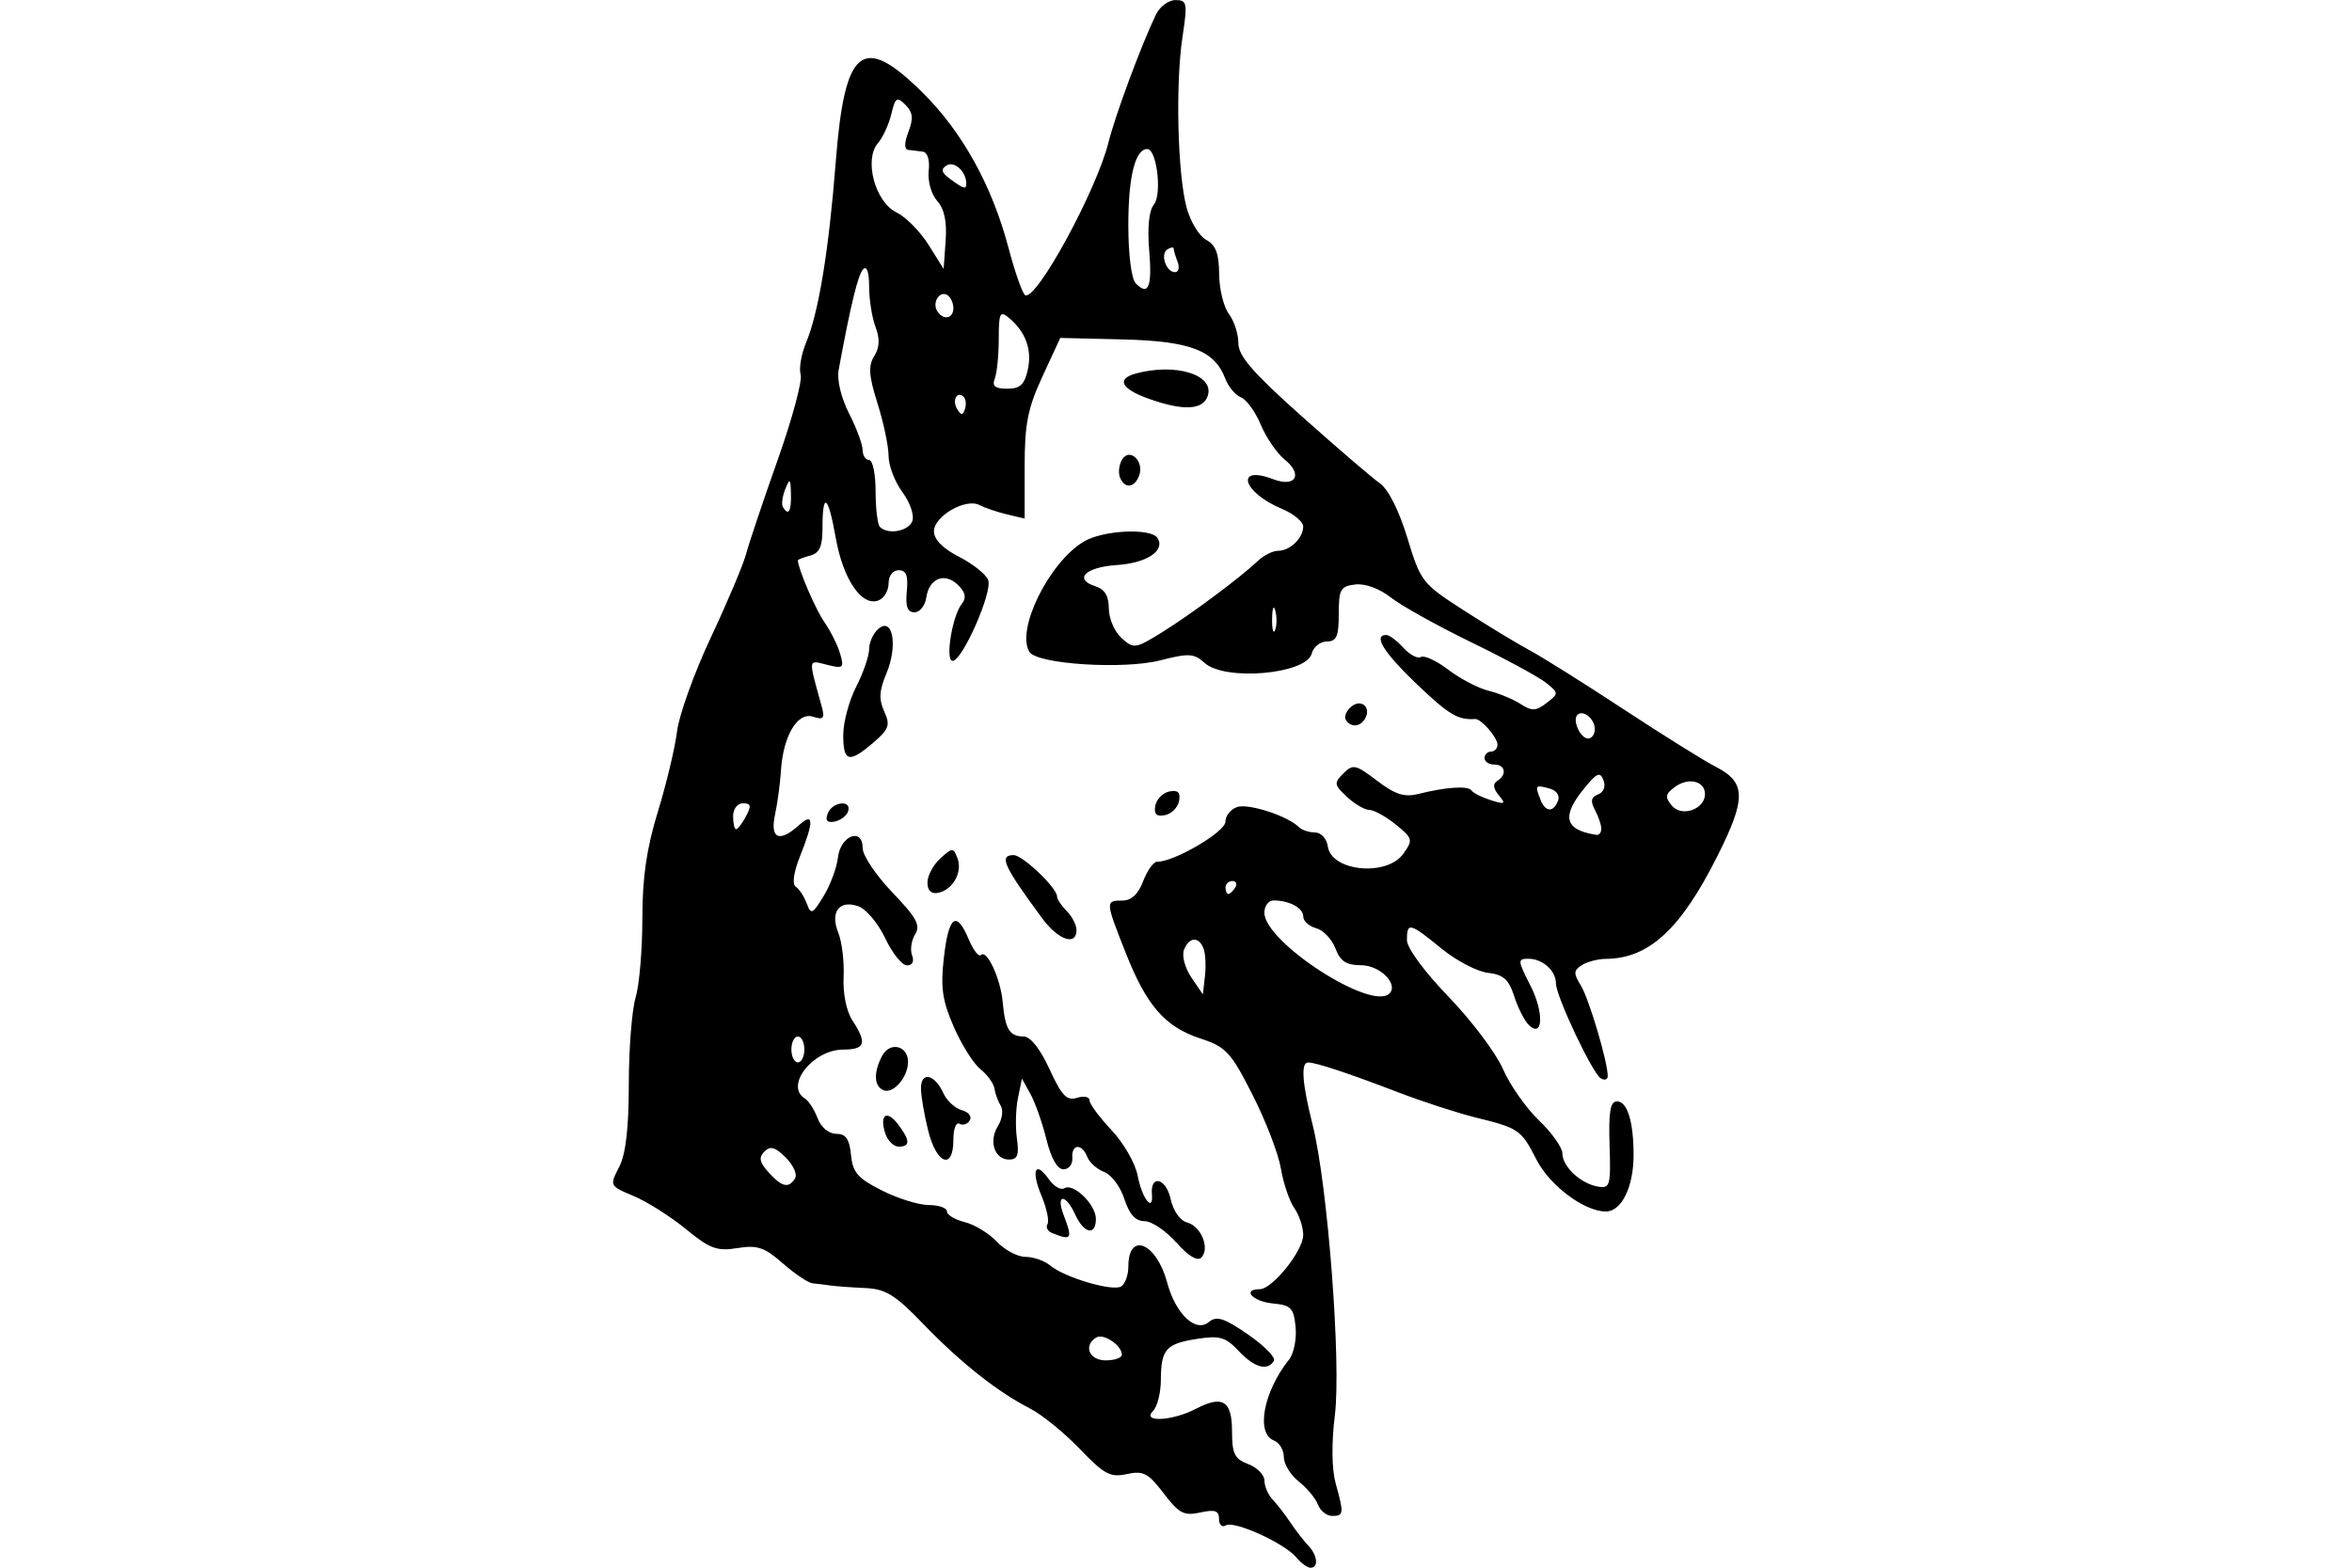 <?xml version="1.0" encoding="UTF-8" standalone="no"?>
<!-- Created with Inkscape (http://www.inkscape.org/) -->
<svg id="svg2" xmlns:rdf="http://www.w3.org/1999/02/22-rdf-syntax-ns#" xmlns="http://www.w3.org/2000/svg" height="45" width="67.5" version="1.1" xmlns:cc="http://creativecommons.org/ns#" xmlns:dc="http://purl.org/dc/elements/1.1/">
 <g id="g4125">
  <rect id="rect2990" opacity="0" height="45" width="67.5" y="0" x="3.5527e-15"/>
  <path id="path4576" d="m37.203 44.705c-0.339-0.408-1.786-1.066-2.023-0.919-0.107 0.066-0.195-0.017-0.195-0.184 0-0.24-0.115-0.279-0.54-0.186-0.466 0.102-0.61 0.027-1.051-0.552-0.442-0.58-0.584-0.654-1.055-0.551-0.473 0.104-0.649 0.01-1.351-0.723-0.444-0.463-1.086-0.985-1.427-1.159-0.935-0.478-2-1.322-3.067-2.43-0.808-0.838-1.074-1.002-1.674-1.029-0.392-0.017-0.839-0.05-0.992-0.073-0.153-0.023-0.381-0.05-0.505-0.061-0.124-0.011-0.508-0.268-0.854-0.571-0.53-0.465-0.733-0.534-1.306-0.441-0.586 0.095-0.789 0.02-1.48-0.547-0.441-0.361-1.115-0.788-1.498-0.948-0.692-0.289-0.694-0.294-0.418-0.829 0.192-0.371 0.278-1.109 0.279-2.377 0-1.012 0.088-2.131 0.195-2.489 0.107-0.357 0.194-1.378 0.194-2.268 0-1.18 0.121-2.012 0.445-3.069 0.245-0.798 0.493-1.835 0.55-2.304 0.058-0.47 0.494-1.683 0.97-2.696s0.932-2.094 1.013-2.4c0.081-0.307 0.489-1.52 0.905-2.696 0.417-1.176 0.714-2.279 0.66-2.45-0.054-0.171 0.018-0.59 0.16-0.93 0.357-0.855 0.65-2.648 0.848-5.187 0.256-3.281 0.763-3.687 2.485-1.985 1.145 1.131 2.002 2.68 2.474 4.47 0.183 0.694 0.397 1.302 0.475 1.35 0.308 0.19 2.042-2.986 2.391-4.379 0.199-0.794 0.93-2.767 1.362-3.672 0.11-0.23 0.362-0.418 0.561-0.418 0.335 0 0.35 0.079 0.201 1.069-0.203 1.346-0.14 3.925 0.119 4.886 0.108 0.403 0.362 0.821 0.563 0.928 0.273 0.146 0.367 0.394 0.371 0.979 0.003 0.431 0.129 0.946 0.279 1.145 0.15 0.199 0.273 0.576 0.273 0.839 0 0.371 0.411 0.845 1.83 2.111 1.006 0.898 2.009 1.758 2.229 1.912 0.244 0.171 0.551 0.781 0.791 1.569 0.382 1.258 0.423 1.31 1.63 2.087 0.681 0.438 1.531 0.953 1.889 1.145 0.358 0.192 1.571 0.953 2.696 1.693 1.125 0.739 2.307 1.477 2.626 1.64 0.883 0.449 0.892 0.907 0.053 2.575-1.056 2.101-1.964 2.936-3.203 2.944-0.223 0.002-0.532 0.083-0.685 0.18-0.237 0.151-0.242 0.238-0.03 0.579 0.234 0.377 0.774 2.195 0.774 2.605 0 0.103-0.091 0.132-0.201 0.063-0.243-0.15-1.286-2.361-1.286-2.726 0-0.361-0.383-0.704-0.785-0.704-0.319 0-0.316 0.043 0.05 0.762 0.402 0.788 0.367 1.548-0.052 1.129-0.119-0.119-0.305-0.489-0.412-0.821-0.155-0.478-0.312-0.618-0.753-0.667-0.307-0.035-0.907-0.348-1.333-0.697-0.907-0.743-0.991-0.763-0.991-0.244 0 0.227 0.499 0.907 1.196 1.629 0.658 0.681 1.36 1.615 1.56 2.074 0.2 0.459 0.666 1.123 1.035 1.476 0.369 0.352 0.671 0.779 0.671 0.947 0 0.379 0.525 0.867 1.023 0.952 0.345 0.059 0.369-0.029 0.331-1.192-0.031-0.951 0.02-1.255 0.211-1.255 0.297 0 0.475 0.568 0.478 1.525 0.004 0.925-0.342 1.636-0.796 1.636-0.619 0-1.612-0.744-1.994-1.494-0.434-0.851-0.501-0.898-1.732-1.201-0.529-0.13-1.547-0.462-2.263-0.737-1.396-0.536-2.329-0.845-2.556-0.845-0.214 0-0.17 0.598 0.132 1.798 0.431 1.717 0.822 6.827 0.636 8.33-0.099 0.799-0.09 1.547 0.023 1.952 0.241 0.869 0.234 0.936-0.1 0.936-0.157 0-0.34-0.146-0.408-0.325-0.068-0.179-0.316-0.478-0.552-0.664s-0.428-0.503-0.428-0.703-0.126-0.412-0.279-0.471c-0.531-0.204-0.309-1.398 0.431-2.328 0.135-0.169 0.219-0.588 0.186-0.93-0.053-0.551-0.129-0.628-0.664-0.68-0.567-0.055-0.884-0.407-0.367-0.407 0.365 0 1.25-1.104 1.25-1.558 0-0.222-0.115-0.569-0.256-0.771-0.141-0.202-0.314-0.713-0.385-1.136-0.071-0.423-0.437-1.375-0.814-2.116-0.622-1.225-0.758-1.372-1.496-1.616-1.022-0.338-1.546-0.942-2.151-2.476-0.577-1.464-0.578-1.483-0.09-1.483 0.26 0 0.457-0.183 0.599-0.558 0.116-0.307 0.297-0.557 0.402-0.556 0.489 0.004 1.958-0.858 1.958-1.149 0-0.174 0.154-0.364 0.342-0.424 0.33-0.105 1.45 0.261 1.763 0.576 0.084 0.084 0.293 0.155 0.465 0.156 0.177 0.001 0.337 0.176 0.369 0.402 0.103 0.721 1.699 0.872 2.17 0.205 0.28-0.396 0.268-0.44-0.222-0.836-0.285-0.23-0.625-0.418-0.758-0.418-0.132-0.001-0.421-0.169-0.642-0.375-0.369-0.344-0.377-0.398-0.102-0.673 0.275-0.275 0.353-0.258 0.967 0.21 0.517 0.394 0.783 0.48 1.179 0.381 0.813-0.203 1.434-0.243 1.534-0.099 0.051 0.073 0.302 0.199 0.556 0.278 0.405 0.127 0.433 0.108 0.223-0.144-0.161-0.195-0.176-0.329-0.045-0.41 0.289-0.178 0.236-0.47-0.084-0.47-0.153 0-0.279-0.084-0.279-0.186s0.084-0.186 0.186-0.186c0.102 0 0.186-0.09 0.186-0.199 0-0.208-0.472-0.749-0.644-0.737-0.492 0.033-0.748-0.12-1.659-0.988-0.962-0.917-1.277-1.423-0.887-1.423 0.086 0 0.307 0.165 0.49 0.368 0.183 0.202 0.409 0.32 0.502 0.263 0.093-0.057 0.447 0.107 0.786 0.366 0.34 0.259 0.859 0.53 1.154 0.603 0.295 0.073 0.71 0.244 0.921 0.381 0.325 0.21 0.44 0.205 0.744-0.029 0.355-0.274 0.355-0.282-0.012-0.579-0.205-0.165-1.169-0.688-2.144-1.162-0.975-0.474-2.016-1.054-2.314-1.289-0.322-0.254-0.735-0.405-1.017-0.372-0.426 0.05-0.475 0.137-0.475 0.846 0 0.644-0.063 0.79-0.343 0.79-0.189-0-0.384 0.157-0.434 0.349-0.154 0.591-2.491 0.795-3.072 0.268-0.306-0.277-0.453-0.285-1.274-0.075-1.049 0.269-3.525 0.111-3.752-0.239-0.403-0.621 0.561-2.58 1.56-3.172 0.557-0.33 1.932-0.394 2.115-0.098 0.224 0.362-0.311 0.716-1.167 0.773-0.905 0.059-1.255 0.407-0.614 0.611 0.265 0.084 0.382 0.28 0.382 0.638 0 0.284 0.164 0.665 0.364 0.846 0.351 0.317 0.395 0.311 1.162-0.164 0.821-0.508 2.245-1.569 2.766-2.062 0.162-0.153 0.417-0.278 0.567-0.278 0.342 0 0.719-0.366 0.719-0.698 0-0.138-0.279-0.368-0.619-0.51-1.125-0.47-1.351-1.269-0.24-0.846 0.643 0.244 0.861-0.133 0.327-0.566-0.223-0.18-0.532-0.631-0.686-1.001s-0.41-0.722-0.568-0.783c-0.158-0.061-0.361-0.304-0.451-0.54-0.308-0.81-1.004-1.076-2.945-1.123l-1.79-0.043-0.511 1.106c-0.423 0.915-0.511 1.363-0.511 2.593v1.487l-0.511-0.122c-0.281-0.067-0.634-0.187-0.785-0.266-0.394-0.209-1.307 0.318-1.307 0.754 0 0.235 0.255 0.493 0.721 0.731 0.396 0.202 0.773 0.503 0.836 0.668 0.13 0.339-0.742 2.319-1.021 2.319-0.22 0-0.013-1.29 0.263-1.636 0.137-0.173 0.108-0.326-0.103-0.537-0.378-0.378-0.835-0.203-0.914 0.349-0.034 0.236-0.186 0.43-0.34 0.43-0.203 0-0.263-0.165-0.221-0.604 0.043-0.449-0.016-0.604-0.232-0.604-0.168 0-0.291 0.159-0.291 0.378 0 0.208-0.13 0.428-0.289 0.489-0.482 0.185-1.017-0.603-1.23-1.808-0.216-1.225-0.378-1.335-0.378-0.257 0 0.517-0.087 0.708-0.353 0.778-0.194 0.051-0.353 0.112-0.353 0.136 0 0.229 0.505 1.407 0.76 1.773 0.178 0.256 0.382 0.665 0.453 0.909 0.119 0.409 0.089 0.434-0.379 0.316-0.549-0.138-0.539-0.209-0.158 1.167 0.104 0.376 0.068 0.423-0.246 0.323-0.444-0.141-0.855 0.558-0.917 1.562-0.022 0.358-0.099 0.923-0.17 1.255-0.147 0.689 0.125 0.806 0.689 0.297 0.424-0.384 0.434-0.12 0.034 0.88-0.189 0.473-0.237 0.812-0.126 0.887 0.099 0.067 0.241 0.284 0.315 0.482 0.122 0.328 0.166 0.309 0.484-0.214 0.192-0.316 0.377-0.813 0.41-1.104 0.073-0.636 0.711-0.878 0.711-0.27 0 0.21 0.383 0.781 0.851 1.269 0.695 0.724 0.815 0.945 0.654 1.205-0.109 0.175-0.148 0.447-0.087 0.604 0.066 0.173 0.008 0.286-0.147 0.286-0.141 0-0.422-0.35-0.624-0.778-0.202-0.428-0.549-0.841-0.772-0.919-0.551-0.192-0.817 0.164-0.573 0.767 0.103 0.256 0.171 0.825 0.15 1.265-0.023 0.476 0.081 0.982 0.255 1.249 0.424 0.648 0.365 0.833-0.264 0.833-0.871 0-1.69 1.04-1.104 1.402 0.109 0.067 0.274 0.323 0.367 0.569 0.1 0.262 0.321 0.447 0.535 0.447 0.276 0 0.379 0.148 0.423 0.604 0.049 0.506 0.194 0.673 0.888 1.023 0.456 0.23 1.063 0.418 1.348 0.418 0.285 0 0.518 0.082 0.518 0.182 0 0.1 0.23 0.239 0.511 0.308 0.281 0.069 0.696 0.322 0.921 0.561 0.225 0.24 0.595 0.436 0.822 0.436 0.227 0 0.545 0.111 0.706 0.246 0.415 0.347 1.794 0.755 2.04 0.603 0.113-0.07 0.206-0.326 0.206-0.57 0-1.019 0.805-0.689 1.114 0.457 0.244 0.907 0.818 1.45 1.198 1.134 0.222-0.184 0.433-0.117 1.123 0.358 0.467 0.322 0.801 0.663 0.742 0.759-0.185 0.3-0.562 0.192-1.013-0.288-0.374-0.398-0.541-0.446-1.195-0.344-0.892 0.139-1.033 0.3-1.036 1.187-0.002 0.363-0.103 0.761-0.226 0.883-0.335 0.335 0.557 0.289 1.234-0.064 0.768-0.4 1.035-0.231 1.035 0.657 0 0.633 0.074 0.783 0.465 0.931 0.256 0.097 0.465 0.31 0.465 0.474 0 0.163 0.105 0.406 0.232 0.54s0.358 0.431 0.511 0.66c0.153 0.23 0.384 0.527 0.511 0.66 0.269 0.281 0.308 0.641 0.069 0.641-0.09 0-0.273-0.133-0.408-0.295zm-5.007-5.819c0-0.269-0.527-0.622-0.736-0.493-0.376 0.232-0.201 0.656 0.271 0.656 0.256 0 0.465-0.073 0.465-0.163zm-9.379-5.062c0.07-0.113-0.05-0.381-0.266-0.597-0.303-0.303-0.443-0.342-0.613-0.172s-0.143 0.307 0.12 0.597c0.385 0.425 0.576 0.468 0.759 0.172zm0.267-3.7c0-0.205-0.084-0.372-0.186-0.372-0.102 0-0.186 0.167-0.186 0.372s0.084 0.372 0.186 0.372c0.102 0 0.186-0.167 0.186-0.372zm16.791-1.605c0.269-0.269-0.273-0.812-0.81-0.812-0.427 0-0.598-0.112-0.74-0.483-0.101-0.266-0.35-0.526-0.553-0.58s-0.37-0.203-0.37-0.334c0-0.247-0.398-0.463-0.852-0.463-0.145 0-0.264 0.158-0.264 0.35 0 0.846 3.075 2.835 3.588 2.322zm-5.335-1.293c-0.136-0.354-0.418-0.333-0.562 0.042-0.064 0.168 0.031 0.523 0.213 0.79l0.33 0.485 0.06-0.527c0.033-0.29 0.015-0.646-0.041-0.79zm0.91-1.751c0.063-0.102 0.026-0.186-0.082-0.186-0.108 0-0.197 0.084-0.197 0.186s0.037 0.186 0.082 0.186 0.134-0.084 0.197-0.186zm10.506-1.686c0-0.109-0.082-0.352-0.183-0.539-0.135-0.253-0.112-0.368 0.09-0.446 0.162-0.062 0.225-0.227 0.156-0.407-0.097-0.252-0.188-0.215-0.548 0.225-0.67 0.819-0.571 1.201 0.345 1.343 0.077 0.012 0.139-0.068 0.139-0.177zm-24.546-0.359c0.159-0.297 0.141-0.372-0.086-0.372-0.162 0-0.285 0.162-0.285 0.372 0 0.205 0.039 0.372 0.086 0.372s0.176-0.167 0.285-0.372zm27.521-0.637c0-0.374-0.474-0.488-0.858-0.207-0.283 0.207-0.298 0.293-0.091 0.541 0.281 0.339 0.95 0.103 0.95-0.335zm-4.217 0.191c0.059-0.155-0.046-0.299-0.259-0.354-0.399-0.104-0.406-0.095-0.246 0.321 0.14 0.364 0.372 0.379 0.505 0.034zm1.056-2.053c0-0.296-0.337-0.572-0.5-0.41-0.153 0.153 0.086 0.677 0.308 0.677 0.105 0 0.192-0.121 0.192-0.268zm-9.169-3.401c-0.047-0.181-0.089-0.078-0.093 0.229-0.004 0.307 0.035 0.455 0.086 0.329 0.051-0.126 0.054-0.377 0.007-0.558zm-10.418-2.574c0.062-0.161-0.066-0.534-0.285-0.829-0.218-0.295-0.397-0.763-0.397-1.039 0-0.276-0.142-0.954-0.317-1.507-0.251-0.797-0.271-1.077-0.095-1.358 0.155-0.249 0.167-0.498 0.038-0.837-0.101-0.266-0.184-0.787-0.184-1.159 0-0.415-0.066-0.608-0.171-0.499-0.148 0.153-0.357 1.011-0.704 2.893-0.052 0.285 0.071 0.8 0.3 1.248 0.214 0.42 0.389 0.892 0.389 1.049s0.084 0.286 0.186 0.286c0.102 0 0.186 0.404 0.186 0.899s0.056 0.955 0.124 1.023c0.231 0.231 0.817 0.125 0.93-0.168zm-3.484-0.777c-0.011-0.446-0.032-0.464-0.163-0.139-0.082 0.205-0.113 0.435-0.069 0.511 0.158 0.272 0.245 0.133 0.232-0.372zm4.96-2.785c-0.189-0.189-0.345 0.096-0.19 0.346 0.117 0.19 0.161 0.19 0.224 0.001 0.043-0.129 0.028-0.285-0.034-0.347zm1.838-0.783c0.126-0.575-0.062-1.089-0.545-1.49-0.254-0.211-0.289-0.138-0.289 0.604 0 0.464-0.051 0.977-0.113 1.139-0.085 0.22 0.005 0.294 0.357 0.294 0.369 0 0.496-0.118 0.59-0.547zm-2.136-1.766c0-0.147-0.078-0.316-0.173-0.375-0.221-0.137-0.443 0.212-0.292 0.457 0.171 0.277 0.465 0.225 0.465-0.082zm5.618-1.676c-0.053-0.641-0.002-1.131 0.135-1.296 0.24-0.289 0.086-1.595-0.188-1.595-0.347 0-0.544 0.79-0.544 2.182 0 0.862 0.089 1.551 0.216 1.678 0.366 0.366 0.47 0.102 0.382-0.97zm0.817 0.349c-0.062-0.162-0.113-0.334-0.113-0.383s-0.08-0.039-0.178 0.021c-0.216 0.133-0.043 0.656 0.218 0.656 0.102 0 0.135-0.132 0.073-0.294zm-6.899-1.75c-0.169-0.188-0.276-0.564-0.244-0.861 0.035-0.319-0.035-0.539-0.175-0.555-0.128-0.015-0.314-0.038-0.414-0.05-0.116-0.015-0.114-0.202 0.008-0.52 0.146-0.383 0.126-0.56-0.087-0.773-0.244-0.244-0.291-0.213-0.405 0.265-0.071 0.297-0.244 0.674-0.386 0.837-0.405 0.468-0.079 1.689 0.53 1.983 0.267 0.129 0.682 0.547 0.922 0.93l0.435 0.695 0.058-0.809c0.04-0.551-0.038-0.916-0.243-1.142zm0.833-0.513c-0.007-0.338-0.344-0.642-0.562-0.507-0.178 0.11-0.152 0.206 0.108 0.396 0.394 0.288 0.459 0.304 0.455 0.111zm6.027 30.412c-0.296-0.338-0.706-0.614-0.911-0.614-0.259 0-0.434-0.193-0.578-0.637-0.113-0.35-0.374-0.699-0.578-0.775-0.205-0.076-0.423-0.27-0.486-0.432-0.152-0.397-0.462-0.375-0.429 0.031 0.014 0.179-0.1 0.325-0.253 0.325-0.177 0-0.356-0.313-0.49-0.856-0.116-0.471-0.322-1.057-0.457-1.302l-0.246-0.446-0.115 0.558c-0.063 0.307-0.077 0.83-0.03 1.162 0.067 0.474 0.018 0.604-0.224 0.604-0.418 0-0.593-0.526-0.32-0.962 0.122-0.195 0.158-0.456 0.081-0.58-0.077-0.124-0.159-0.346-0.181-0.495-0.022-0.148-0.204-0.399-0.403-0.558-0.199-0.158-0.544-0.706-0.766-1.218-0.33-0.759-0.382-1.127-0.281-1.999 0.137-1.19 0.359-1.349 0.712-0.508 0.13 0.309 0.286 0.511 0.348 0.449 0.173-0.173 0.567 0.68 0.628 1.361 0.069 0.767 0.196 0.976 0.595 0.976 0.198 0 0.476 0.349 0.746 0.938 0.351 0.764 0.497 0.917 0.789 0.824 0.197-0.063 0.359-0.031 0.359 0.071s0.284 0.486 0.631 0.854c0.347 0.368 0.685 0.957 0.751 1.308 0.122 0.651 0.456 1.084 0.41 0.531-0.048-0.572 0.405-0.459 0.535 0.134 0.076 0.347 0.272 0.627 0.476 0.681 0.403 0.105 0.662 0.751 0.404 1.008-0.112 0.112-0.375-0.049-0.716-0.437zm-3.562-0.273c-0.128-0.052-0.189-0.167-0.134-0.256 0.055-0.089-0.021-0.452-0.169-0.806-0.309-0.739-0.181-1.038 0.207-0.484 0.144 0.206 0.345 0.322 0.447 0.26 0.26-0.16 0.905 0.468 0.905 0.881 0 0.493-0.344 0.422-0.592-0.122-0.279-0.613-0.567-0.602-0.333 0.012 0.263 0.691 0.23 0.741-0.331 0.515zm-3.556-2.934c-0.114-0.454-0.208-1.005-0.208-1.224 0-0.491 0.396-0.402 0.644 0.145 0.098 0.217 0.337 0.436 0.53 0.487s0.295 0.183 0.227 0.293c-0.069 0.111-0.202 0.153-0.298 0.095s-0.173 0.149-0.173 0.462c0 0.878-0.479 0.707-0.722-0.257zm-1.235 0.068c-0.17-0.536 0.046-0.682 0.372-0.251 0.346 0.458 0.351 0.637 0.017 0.637-0.147 0-0.322-0.174-0.389-0.386zm-0.042-1.232c-0.281-0.105-0.299-0.514-0.044-0.991 0.222-0.415 0.741-0.292 0.741 0.176 0 0.436-0.415 0.921-0.697 0.816zm4.547-4.937c-1.11-1.506-1.249-1.813-0.817-1.813 0.257 0 1.244 0.941 1.244 1.186 0 0.078 0.126 0.268 0.279 0.421s0.279 0.398 0.279 0.545c0 0.466-0.524 0.286-0.985-0.339zm-3.292-1.027c0-0.196 0.166-0.507 0.368-0.69 0.352-0.318 0.374-0.318 0.494-0.004 0.152 0.396-0.135 0.907-0.557 0.99-0.198 0.039-0.305-0.065-0.305-0.297zm-2.862-1.981c0.132-0.344 0.698-0.402 0.584-0.06-0.043 0.128-0.217 0.259-0.387 0.292-0.216 0.042-0.275-0.029-0.197-0.232zm9.402-0.227c0.036-0.187 0.219-0.37 0.406-0.406 0.246-0.047 0.322 0.029 0.275 0.275-0.036 0.187-0.219 0.37-0.406 0.406-0.246 0.047-0.322-0.029-0.275-0.275zm-8.957-2.025c0-0.362 0.167-0.986 0.372-1.387 0.205-0.401 0.372-0.889 0.372-1.085 0-0.196 0.122-0.458 0.271-0.582 0.411-0.341 0.556 0.497 0.223 1.288-0.205 0.488-0.22 0.742-0.062 1.088 0.179 0.393 0.139 0.508-0.31 0.894-0.698 0.601-0.866 0.559-0.866-0.215zm14.424-0.436c-0.056-0.091 0.015-0.262 0.158-0.381 0.29-0.241 0.587 0.036 0.386 0.36-0.142 0.23-0.409 0.241-0.545 0.021zm-6.484-6.965c-0.053-0.137-0.023-0.367 0.065-0.51 0.217-0.351 0.643 0.059 0.486 0.468-0.137 0.357-0.422 0.379-0.551 0.042zm0.808-2.259c-0.78-0.282-0.915-0.566-0.341-0.72 1.118-0.299 2.216 0.028 2.063 0.614-0.115 0.44-0.696 0.476-1.722 0.106z"/>
 </g>
</svg>
